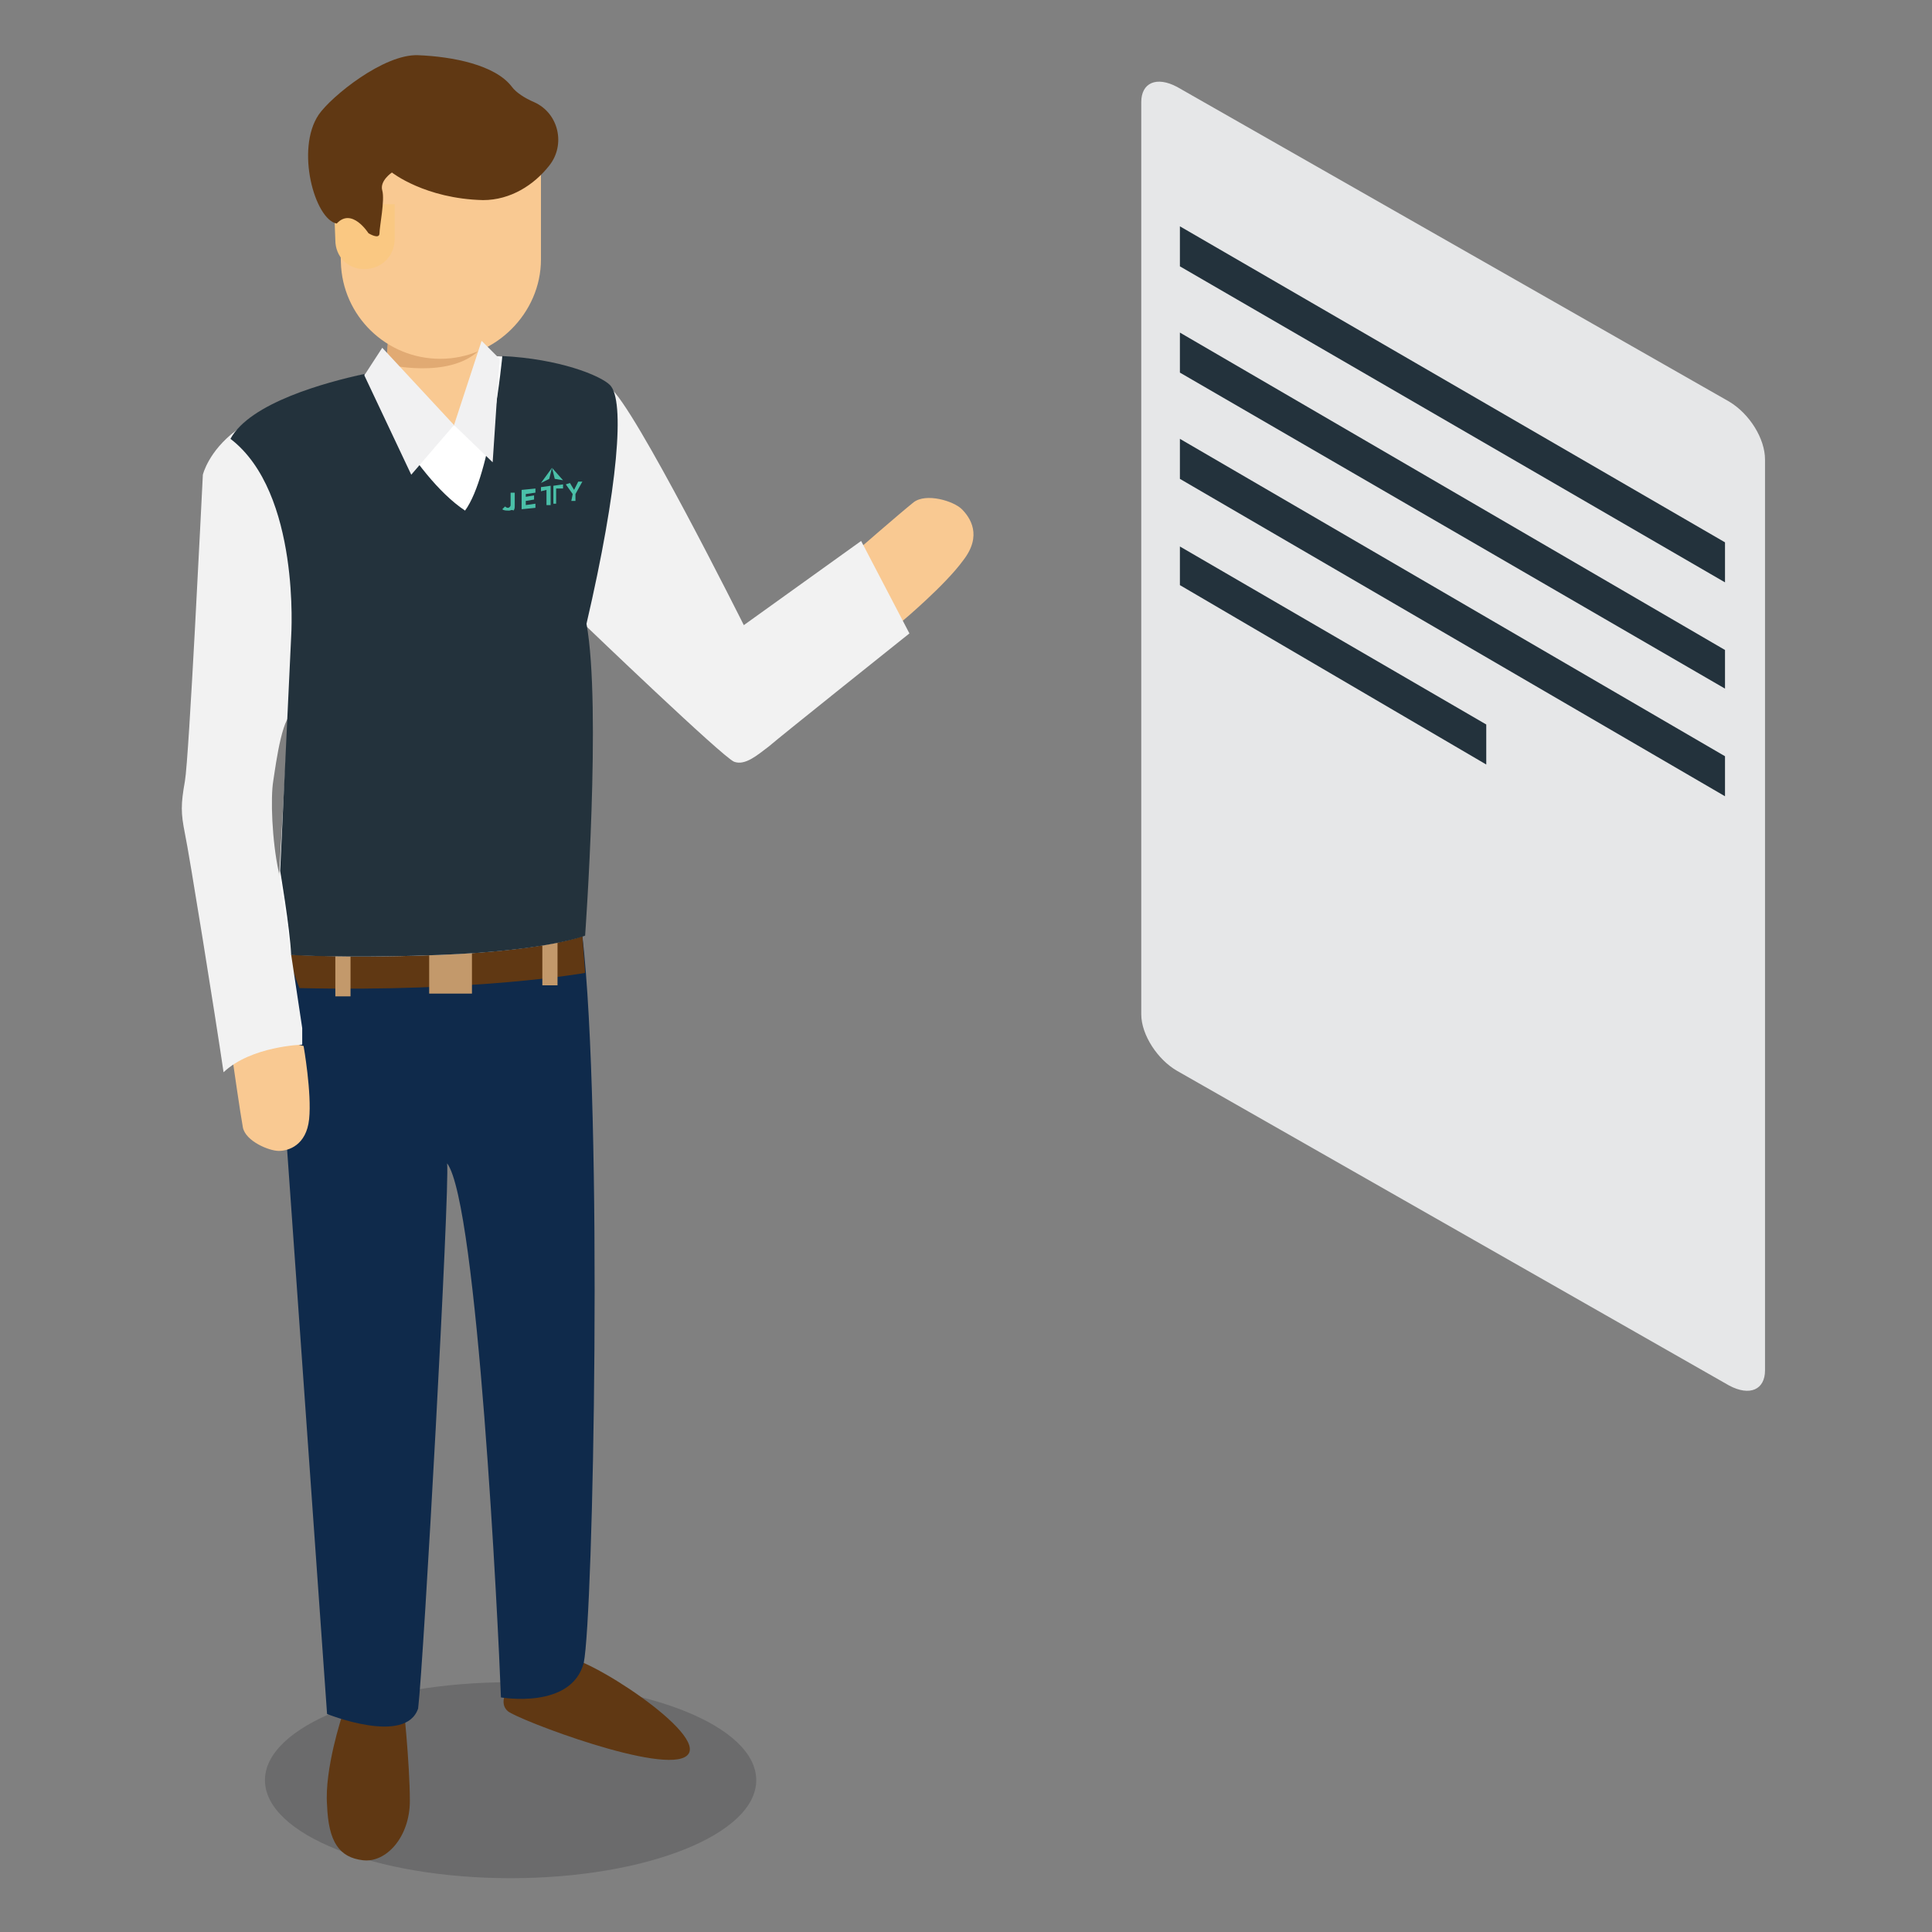 <?xml version="1.0" encoding="utf-8"?>
<!-- Generator: Adobe Illustrator 24.0.0, SVG Export Plug-In . SVG Version: 6.00 Build 0)  -->
<svg version="1.1" id="Layer_1" xmlns="http://www.w3.org/2000/svg" xmlns:xlink="http://www.w3.org/1999/xlink" x="0px" y="0px"
	 width="140px" height="140px" viewBox="0 0 140 140" style="enable-background:new 0 0 140 140;" xml:space="preserve">
<rect x="0" y="0" width="140" height="140" fill="#808080" stroke="none"/>
<style type="text/css">
	.st0{opacity:0.4;fill:#4D4D4F;enable-background:new    ;}
	.st1{fill:#603813;}
	.st2{fill:#0F2A4B;}
	.st3{fill:#C3996B;}
	.st4{fill:#F9C992;}
	.st5{fill:#FFFFFF;}
	.st6{fill:#E1AA73;}
	.st7{fill:#F2F2F2;}
	.st8{fill:#FAC882;}
	.st9{fill:#23323C;}
	.st10{fill:#F1F1F2;}
	.st11{fill:#4ABFA8;}
	.st12{fill:#E6E7E8;}
</style>
<ellipse class="st0" cx="37" cy="129" rx="17.8" ry="7.1"/>
<g>
	<g>
		<path class="st1" d="M36.8,122.4c0,0-0.7,1,0,1.6s11.4,4.7,13,3.2c1.6-1.5-7.4-7.3-8.9-7.1S36.8,122.4,36.8,122.4z"/>
		<path class="st1" d="M24.8,124.3c0,0-1.3,3.9-1.1,6.5c0.1,2.7,0.9,3.8,2.6,4s3.4-1.7,3.4-4.3c0-2.7-0.5-7.4-0.5-7.4L24.8,124.3z"
			/>
		<path class="st2" d="M42.2,67.8c0,0-9.7,2.4-22.4,1.3l3.9,55.1c0,0,5.7,2.3,6.6-0.4c0.4-3.3,2.3-37.7,2.1-39.5
			c2.2,2.9,3.7,33.3,3.9,38.7c0,0,5.1,0.9,6-2.5C43,117.1,43.7,80.8,42.2,67.8z"/>
		<path class="st1" d="M42.2,67.8l0.2,2.7c0,0-7.8,1.4-20.7,1.1c-0.8-2-0.8-2.6-0.8-2.6L42.2,67.8z"/>
		<rect x="39.3" y="68.1" class="st3" width="1.1" height="3.3"/>
		<rect x="24.3" y="68.9" class="st3" width="1.1" height="3.3"/>
		<rect x="31.1" y="68.7" class="st3" width="3.1" height="3.3"/>
		<path class="st4" d="M16.9,77.1c0,0,0.5,3.5,0.7,4.6c0.2,1,1.9,1.7,2.6,1.7s2-0.4,2.2-2.3S22,75.8,22,75.8S18.9,74.8,16.9,77.1z"
			/>
		<path class="st4" d="M62.1,39.9c0,0,3.1-2.7,4.1-3.5c0.9-0.7,2.9-0.1,3.5,0.5s1.5,1.9,0.1,3.7c-1.3,1.8-4.4,4.4-4.4,4.4
			S62.1,43.4,62.1,39.9z"/>
		<g>
			<path class="st5" d="M28,26.8c0,0-9.4,1.6-11.3,5s-2.5,18.5-2.5,18.5l6.7,1.5l-1,17.3c0,0,4.4,0.4,11.8,0.1
				c7.9-0.3,10.6-1.4,10.6-1.4s1.2-16.6,0.1-22.6c2.8-1.1,4.7-2.5,4.7-2.5s-2-13.7-3-14.8C43,26.9,35.9,24.4,28,26.8z"/>
			<path class="st4" d="M28.2,24c0,0-0.3,3-0.2,4c0.1,1,1.7,3.4,5,2.8s2.5-0.8,2.4-2.2c-0.1-1.3-0.4-4-0.4-4L28.2,24z"/>
			<path class="st6" d="M34.7,25.4c0,0-6.1,0.1-6.6-0.7C28,26.4,28,26.4,28,26.4S32.5,27.5,34.7,25.4z"/>
			<path class="st7" d="M22.7,37.6c0,0-3.6-7.9-5.6-6.4s-2.4,3.2-2.4,3.2c-0.1,1.9-1,20.5-1.3,22.2s-0.3,2.3,0,3.8
				c0.3,1.4,2.2,13.2,2.8,17.3c2-1.9,5.7-2,5.7-2v-1.2l-1.7-11.3c-0.5-2.3-0.6-5.4-0.4-6.6c0.2-1.3,0.7-5.2,1.6-4.9L22.7,37.6z"/>
			<path class="st7" d="M42.4,45.3c0,0,10,9.6,10.8,9.9c0.8,0.3,1.7-0.5,2.5-1.1c0.8-0.7,10.2-8.2,10.2-8.2l-3.5-6.7l-8.5,6.1
				c0,0-8-16-9.7-17.2"/>
		</g>
		<g>
			<g>
				<path class="st4" d="M31.9,26L31.9,26c-3.9,0-7.1-3.1-7.2-7l-0.2-8.6h14.7v8.4C39.2,22.7,35.9,26,31.9,26z"/>
				<path class="st8" d="M26.4,19.5L26.4,19.5c-1.2,0-2.1-0.9-2.1-2.1l-0.1-2.6h4.4v2.5C28.6,18.6,27.6,19.5,26.4,19.5z"/>
			</g>
			<path class="st1" d="M23.1,8.3C24,7,27.8,3.9,30.3,4c2.5,0.1,5.6,0.7,6.8,2.3c0.3,0.4,0.9,0.8,1.6,1.1c1.8,0.8,2.3,3.1,1.1,4.6
				c-1.1,1.4-2.8,2.5-4.8,2.5c-4.2-0.1-6.6-2-6.6-2s-0.9,0.6-0.7,1.3c0.2,0.7-0.2,2.6-0.2,3.1s-0.8,0-0.8,0s-1.2-1.9-2.3-0.7
				C22.8,15.9,21.4,10.8,23.1,8.3z"/>
		</g>
	</g>
</g>
<path class="st9" d="M26.4,27.1c-2.8,0.6-8.3,2.1-9.7,4.7c5.1,3.9,4.4,14.3,4.4,14.3l-0.8,17c0,0,0.7,4.1,0.8,6.1
	c1.8,0.1,5.5,0.2,10.7,0c7.9-0.3,10.6-1.4,10.6-1.4s1.2-16.6,0.1-22.6c2.3-9.9,2.8-16.2,1.7-17.3c-0.7-0.7-3.7-1.9-7.8-2.1
	c0,0-0.8,8.6-2.7,11.2C29.8,34.4,26.4,27.1,26.4,27.1z"/>
<g>
	<polygon class="st10" points="32.9,30.8 29.8,34.4 26.4,27.2 27.7,25.2 	"/>
	<polygon class="st10" points="32.9,30.8 35.7,33.5 36.2,26 34.9,24.7 	"/>
</g>
<g>
	<g>
		<path class="st11" d="M39.2,35L39.2,35l0.6-0.3l0,0l0.2-0.8l0,0L39.2,35z"/>
	</g>
	<g>
		<path class="st11" d="M40.8,34.8L40.8,34.8l-0.6-0.1l0,0L40,33.9l0,0L40.8,34.8z"/>
	</g>
	<g>
		<path class="st11" d="M36.4,36.9l0.2-0.2c0.1,0.1,0.2,0.1,0.2,0.1c0.1,0,0.2-0.1,0.2-0.2v-0.9h0.3v0.9c0,0.2,0,0.3-0.1,0.4
			c-0.1-0.1-0.2,0-0.3,0C36.7,37,36.5,37,36.4,36.9z"/>
	</g>
	<g>
		<path class="st11" d="M37.8,35.5l1-0.1v0.3l-0.7,0.1V36l0.6-0.1v0.3l-0.6,0.1v0.3l0.7-0.1v0.3l-1,0.1V35.5z"/>
	</g>
	<g>
		<path class="st11" d="M41.5,35.8L41,35.1l0.3-0.1l0.3,0.5l0.3-0.6h0.3l-0.5,0.9v0.5h-0.3L41.5,35.8L41.5,35.8z"/>
	</g>
	<g>
		<polygon class="st11" points="39.9,36.6 39.9,35.2 39.2,35.3 39.2,35.6 39.6,35.5 39.6,36.6 		"/>
	</g>
	<g>
		<polygon class="st11" points="40.1,36.5 40.1,35.2 40.8,35.1 40.8,35.4 40.3,35.4 40.3,36.5 		"/>
	</g>
</g>
<g transform="matrix(1, 0, 0, 1, 0, 0)">
	<path id="Rectangle-2_5_" class="st12" d="M125.3,29.1l-40-22.8c-1.5-0.8-2.6-0.3-2.6,1.1v66.1c0,1.5,1.2,3.3,2.6,4.1l40,22.8
		c1.5,0.8,2.6,0.3,2.6-1.1v-66C127.9,31.8,126.8,30,125.3,29.1z"/>
</g>
<polygon class="st9" points="125,42.2 85.5,19.3 85.5,16.4 125,39.3 "/>
<polygon class="st9" points="125,49.9 85.5,27 85.5,24.1 125,47.1 "/>
<polygon class="st9" points="125,57.7 85.5,34.7 85.5,31.8 125,54.8 "/>
<polygon class="st9" points="107.7,55.4 85.5,42.4 85.5,39.6 107.7,52.5 "/>
</svg>
